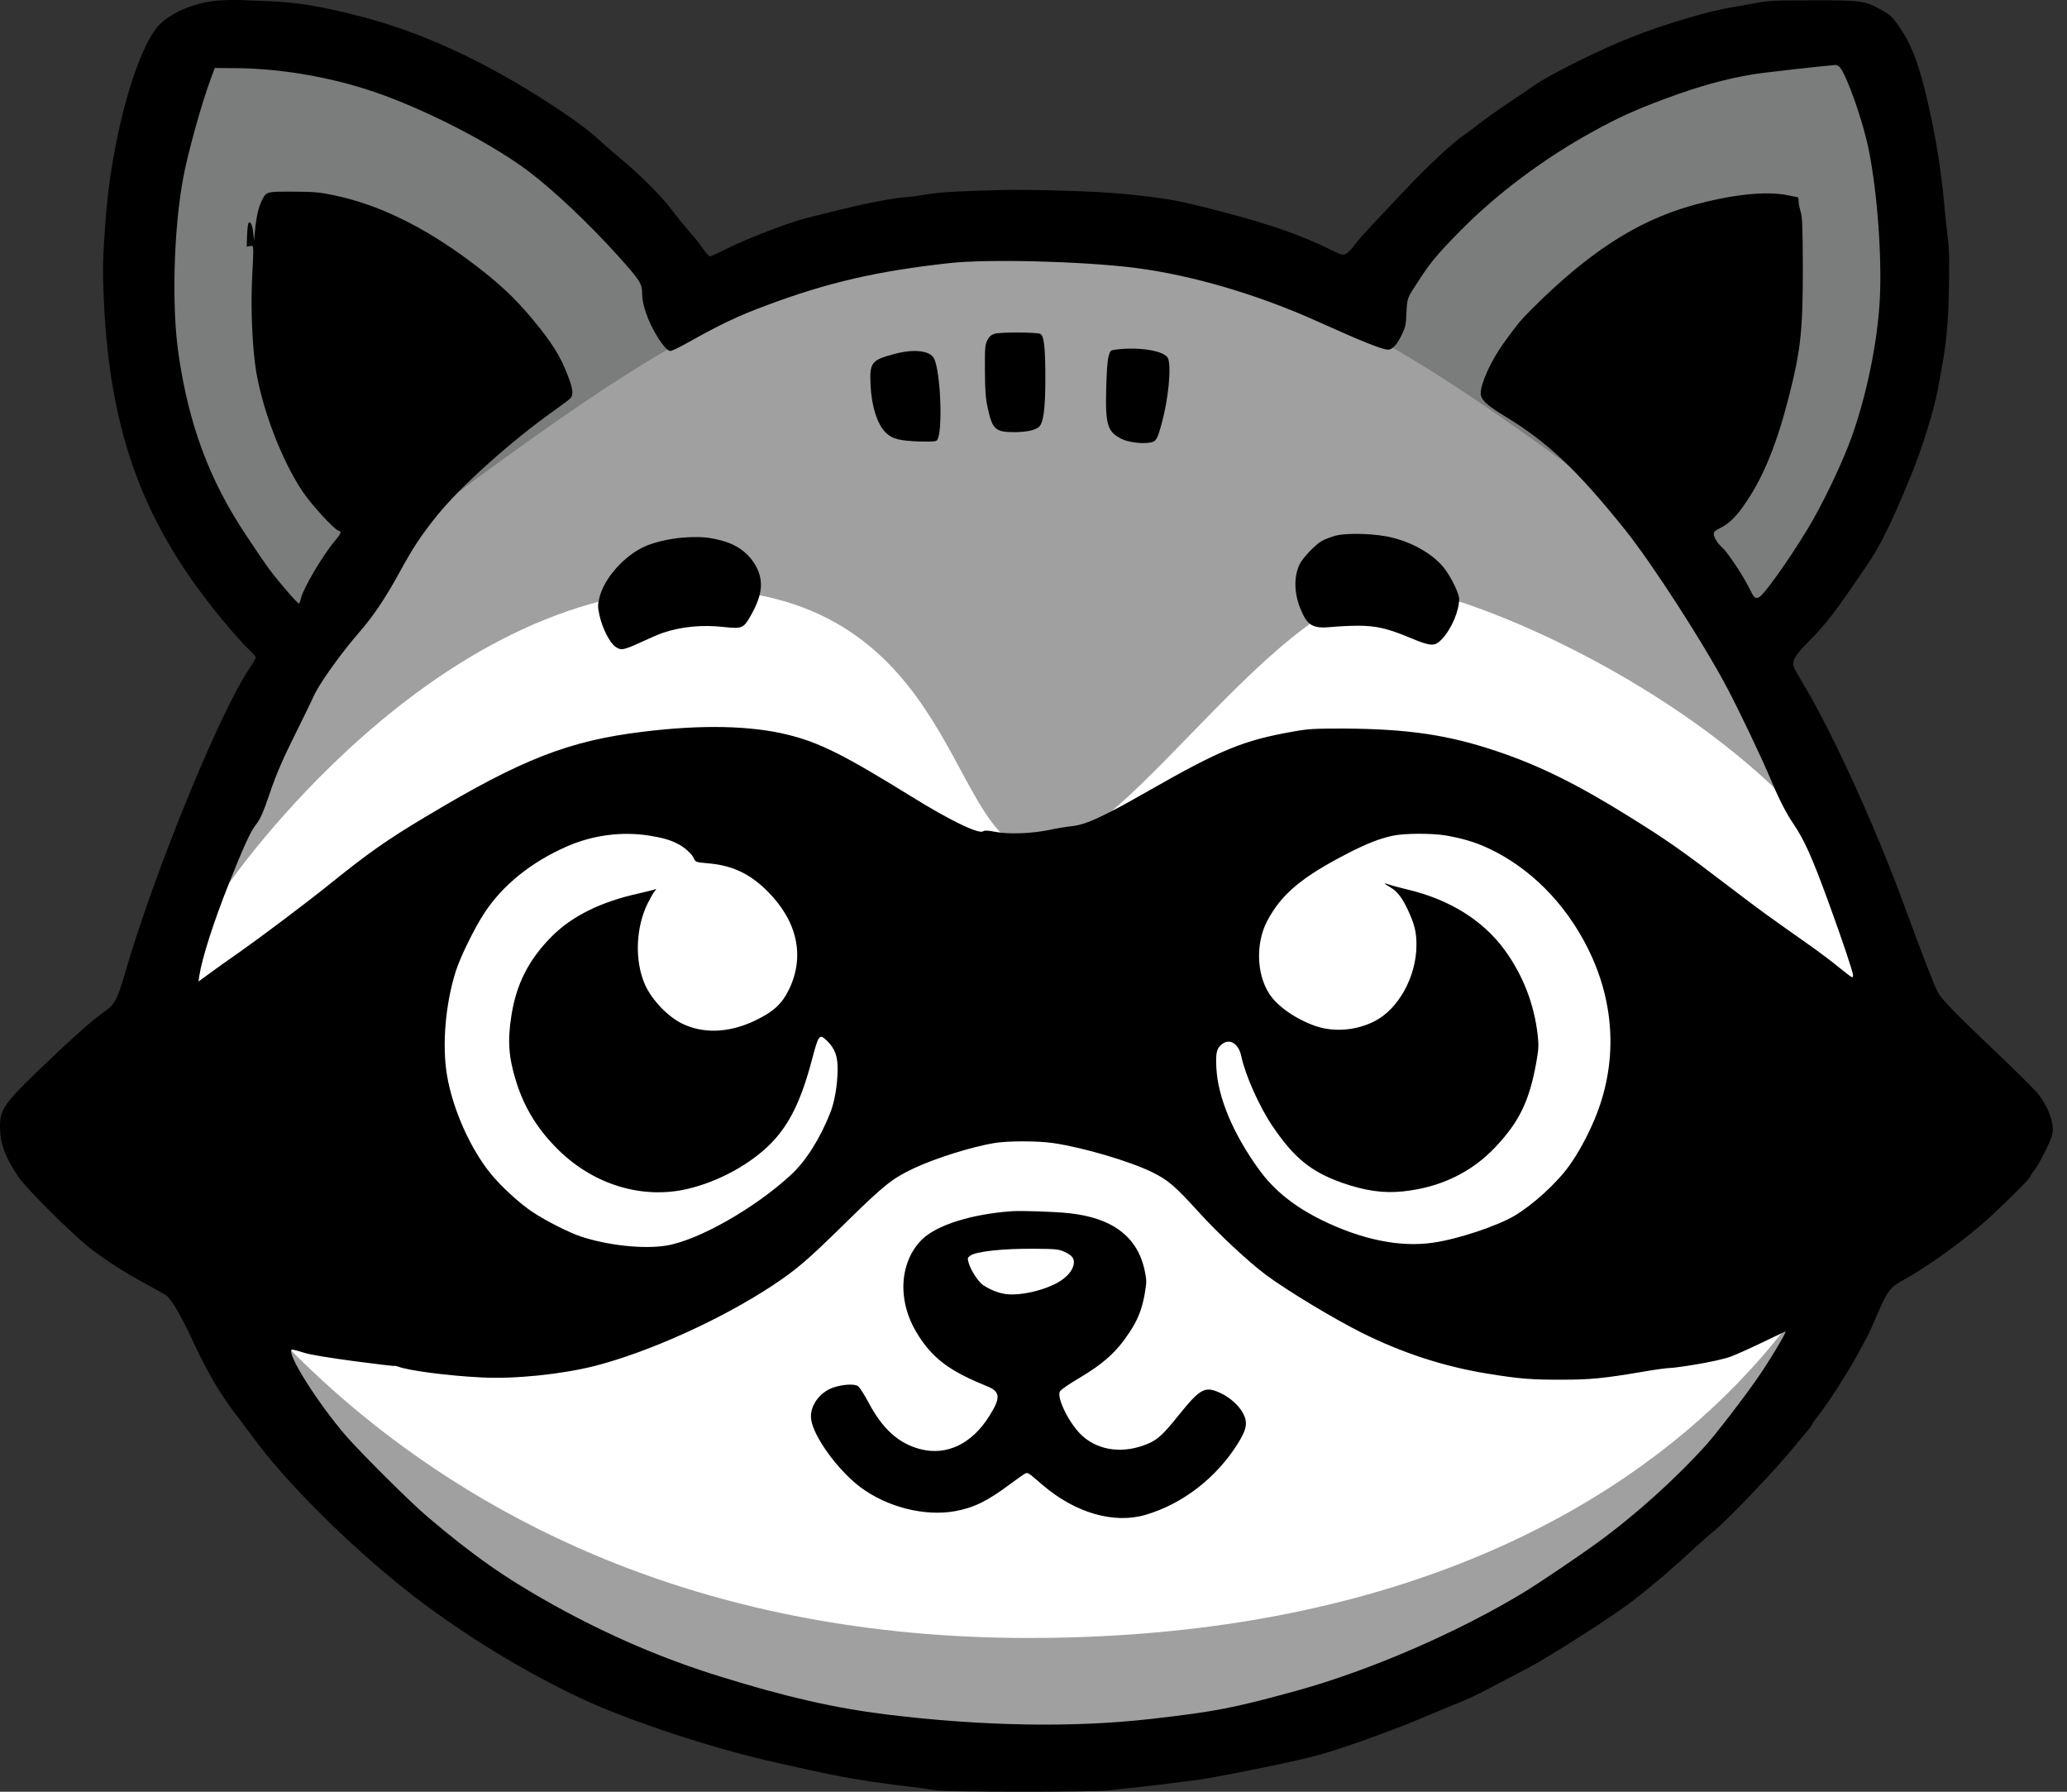 <svg width="30" height="26" viewBox="0 0 30 26" fill="none" xmlns="http://www.w3.org/2000/svg">
<rect x="0" y="0" width="30" height="26" fill="#333333" stroke="none"/>
<path d="M3.461 0.3C3.092 0.334 2.728 0.504 2.579 0.711C2.266 1.146 1.959 2.31 1.876 3.375C1.833 3.954 1.83 4.09 1.848 4.528C1.932 6.448 2.417 7.75 3.552 9.11C3.683 9.268 3.838 9.441 3.897 9.497C3.956 9.55 4.005 9.606 4.005 9.618C4.005 9.629 3.962 9.704 3.908 9.783C3.488 10.41 2.57 12.654 2.162 14.056C2.043 14.467 2.009 14.533 1.864 14.638C1.691 14.762 1.512 14.919 1.187 15.225C0.434 15.936 0.376 16.009 0.376 16.274C0.376 16.512 0.445 16.698 0.633 16.98C0.748 17.154 1.413 17.814 1.67 18.01C1.896 18.184 2.135 18.335 2.451 18.509C2.579 18.579 2.703 18.648 2.726 18.663C2.803 18.709 2.936 18.938 3.13 19.355C3.339 19.8 3.525 20.113 3.775 20.427C3.811 20.474 3.895 20.586 3.962 20.676C4.442 21.339 5.417 22.301 6.274 22.957C6.983 23.5 7.811 24.005 8.607 24.38C9.301 24.707 10.527 25.109 11.415 25.302C11.534 25.328 11.715 25.369 11.819 25.392C12.308 25.503 12.658 25.562 13.265 25.635C13.423 25.653 13.597 25.678 13.651 25.689C13.781 25.714 15.881 25.715 16.094 25.69C16.179 25.68 16.369 25.658 16.517 25.644C16.666 25.628 16.87 25.605 16.975 25.59C17.079 25.576 17.21 25.558 17.267 25.553C17.553 25.521 18.686 25.294 19.051 25.195C19.385 25.104 20.07 24.861 20.486 24.686C20.723 24.585 20.995 24.473 21.088 24.437C21.181 24.4 21.372 24.31 21.51 24.235C21.648 24.162 21.884 24.038 22.031 23.962C22.265 23.842 22.987 23.388 23.351 23.132C23.619 22.946 24.016 22.615 24.374 22.283C24.478 22.186 24.616 22.065 24.681 22.013C24.869 21.861 25.582 21.114 25.814 20.824C25.864 20.76 25.947 20.663 25.994 20.608C26.042 20.552 26.082 20.499 26.082 20.49C26.082 20.483 26.105 20.447 26.132 20.413C26.27 20.245 26.587 19.759 26.723 19.501C26.763 19.428 26.82 19.322 26.849 19.269C26.878 19.215 26.95 19.058 27.007 18.922C27.142 18.604 27.183 18.552 27.375 18.446C27.67 18.285 28.101 17.982 28.46 17.679C28.677 17.495 29.172 17.009 29.172 16.979C29.172 16.968 29.198 16.927 29.231 16.886C29.294 16.809 29.437 16.523 29.477 16.403C29.522 16.262 29.437 16.008 29.281 15.811C29.233 15.75 28.965 15.484 28.688 15.221C28.101 14.663 27.909 14.465 27.858 14.367C27.794 14.24 27.67 13.918 27.345 13.038C26.957 11.987 26.357 10.677 25.972 10.031C25.891 9.899 25.82 9.768 25.812 9.742C25.791 9.665 25.836 9.586 26.001 9.42C26.287 9.129 26.367 9.025 26.858 8.304C27.041 8.036 27.204 7.704 27.474 7.048C27.632 6.667 27.803 6.114 27.86 5.807C27.867 5.762 27.887 5.658 27.903 5.574C27.977 5.181 28.008 4.867 28.017 4.368C28.024 3.973 28.018 3.819 27.997 3.635C27.981 3.506 27.959 3.309 27.95 3.197C27.905 2.709 27.835 2.267 27.724 1.775C27.596 1.216 27.494 0.94 27.318 0.681C27.215 0.533 27.19 0.51 27.073 0.442C26.827 0.302 26.786 0.295 26.091 0.297C25.541 0.297 25.46 0.3 25.273 0.336C25.16 0.358 25.018 0.383 24.959 0.391C24.63 0.443 24.014 0.624 23.538 0.81C23.078 0.989 22.356 1.348 22.123 1.512C22.074 1.546 21.909 1.659 21.755 1.763C21.6 1.865 21.419 1.995 21.349 2.051C21.28 2.106 21.187 2.174 21.144 2.204C20.98 2.315 20.619 2.65 20.307 2.984C20.129 3.172 19.906 3.409 19.813 3.508C19.719 3.608 19.613 3.729 19.579 3.778C19.545 3.828 19.493 3.878 19.464 3.892C19.416 3.915 19.401 3.912 19.222 3.822C18.832 3.629 18.385 3.474 17.731 3.302C17.077 3.132 16.962 3.111 16.346 3.046C15.954 3.005 14.972 2.975 14.497 2.989C13.779 3.012 13.687 3.02 13.427 3.064C13.348 3.079 13.254 3.089 13.22 3.089C13.15 3.089 12.825 3.145 12.583 3.198C12.43 3.232 12.23 3.28 11.81 3.386C11.564 3.449 10.959 3.681 10.689 3.817C10.567 3.879 10.458 3.929 10.445 3.929C10.434 3.929 10.393 3.885 10.353 3.829C10.316 3.774 10.251 3.69 10.212 3.645C10.1 3.518 9.985 3.379 9.888 3.25C9.763 3.084 9.472 2.791 9.242 2.597C9.134 2.508 8.974 2.37 8.89 2.292C8.712 2.129 8.532 1.997 8.16 1.754C7.239 1.157 6.355 0.749 5.493 0.525C4.948 0.384 4.595 0.325 4.194 0.309C4.056 0.304 3.871 0.297 3.781 0.293C3.693 0.289 3.547 0.293 3.461 0.3H3.461Z" fill="#A0A0A0"/>
<path d="M4.225 9.019C4.225 9.019 9.117 5.068 10.596 4.648C12.074 4.228 3.415 -1.217 2.531 0.53C1.648 2.276 1.191 7.926 4.225 9.019H4.225Z" fill="#7B7C7C"/>
<path d="M25.722 9.019C25.722 9.019 20.83 5.068 19.351 4.648C17.873 4.228 26.532 -1.217 27.416 0.53C28.299 2.276 28.756 7.926 25.722 9.018L25.722 9.019Z" fill="#7B7C7C"/>
<path d="M3.322 12.822C3.322 12.822 6.287 8.503 10.131 8.55C13.975 8.598 13.74 12.361 15.07 12.338C16.4 12.315 18.727 8.208 20.512 8.55C22.297 8.892 27.24 11.33 27.536 14.608C27.831 17.886 24.327 23.769 14.927 23.769C5.527 23.769 2.232 16.961 2.232 16.961V15.098L3.322 12.822H3.322Z" fill="white"/>
<path d="M3.156 0.008C2.78 0.043 2.406 0.217 2.254 0.429C1.934 0.874 1.62 2.064 1.535 3.154C1.491 3.747 1.487 3.886 1.506 4.334C1.592 6.298 2.088 7.629 3.25 9.021C3.384 9.182 3.542 9.359 3.603 9.416C3.664 9.471 3.713 9.528 3.713 9.54C3.713 9.551 3.669 9.628 3.614 9.709C3.184 10.351 2.245 12.646 1.827 14.08C1.706 14.5 1.671 14.568 1.522 14.676C1.346 14.802 1.162 14.963 0.829 15.276C0.059 16.003 0 16.078 0 16.349C0 16.592 0.07 16.782 0.263 17.071C0.381 17.249 1.061 17.924 1.324 18.125C1.555 18.302 1.8 18.458 2.123 18.635C2.254 18.706 2.381 18.778 2.405 18.792C2.484 18.84 2.62 19.074 2.818 19.5C3.032 19.955 3.223 20.275 3.478 20.597C3.515 20.645 3.601 20.76 3.669 20.852C4.16 21.53 5.159 22.514 6.035 23.185C6.762 23.741 7.609 24.257 8.424 24.641C9.133 24.976 10.389 25.387 11.297 25.584C11.418 25.61 11.604 25.652 11.71 25.676C12.211 25.789 12.569 25.85 13.19 25.925C13.352 25.943 13.53 25.969 13.586 25.98C13.718 26.005 15.867 26.007 16.086 25.981C16.172 25.97 16.367 25.948 16.518 25.934C16.67 25.917 16.88 25.893 16.987 25.879C17.093 25.864 17.227 25.846 17.286 25.841C17.579 25.808 18.739 25.575 19.112 25.475C19.454 25.381 20.154 25.133 20.581 24.954C20.823 24.851 21.101 24.736 21.197 24.699C21.292 24.661 21.487 24.57 21.628 24.493C21.77 24.418 22.011 24.291 22.162 24.213C22.401 24.09 23.14 23.626 23.513 23.364C23.787 23.174 24.193 22.836 24.559 22.496C24.666 22.397 24.807 22.273 24.873 22.22C25.066 22.064 25.796 21.3 26.033 21.003C26.085 20.938 26.169 20.839 26.217 20.782C26.267 20.725 26.307 20.67 26.307 20.661C26.307 20.654 26.331 20.617 26.359 20.583C26.5 20.411 26.824 19.913 26.963 19.65C27.004 19.575 27.063 19.467 27.092 19.412C27.122 19.357 27.195 19.197 27.254 19.057C27.392 18.732 27.434 18.679 27.631 18.571C27.932 18.406 28.373 18.096 28.741 17.786C28.964 17.598 29.469 17.101 29.469 17.07C29.469 17.058 29.497 17.016 29.53 16.974C29.594 16.896 29.741 16.603 29.782 16.481C29.828 16.336 29.741 16.076 29.581 15.875C29.532 15.813 29.258 15.541 28.975 15.272C28.373 14.701 28.177 14.498 28.125 14.398C28.059 14.268 27.932 13.938 27.6 13.039C27.203 11.963 26.588 10.623 26.195 9.963C26.112 9.827 26.039 9.694 26.032 9.666C26.009 9.588 26.055 9.507 26.224 9.337C26.517 9.039 26.599 8.933 27.101 8.196C27.289 7.922 27.456 7.582 27.732 6.91C27.894 6.521 28.068 5.956 28.127 5.641C28.134 5.596 28.155 5.489 28.171 5.404C28.247 5.001 28.278 4.679 28.287 4.169C28.294 3.765 28.289 3.608 28.267 3.419C28.25 3.288 28.228 3.086 28.219 2.971C28.173 2.472 28.101 2.02 27.987 1.517C27.857 0.945 27.752 0.663 27.572 0.398C27.467 0.246 27.441 0.222 27.322 0.153C27.07 0.01 27.028 0.003 26.316 0.005C25.754 0.005 25.671 0.008 25.48 0.045C25.364 0.067 25.219 0.093 25.158 0.102C24.822 0.155 24.191 0.339 23.704 0.53C23.233 0.712 22.494 1.08 22.255 1.248C22.206 1.283 22.037 1.398 21.879 1.504C21.72 1.609 21.535 1.742 21.463 1.799C21.393 1.855 21.298 1.925 21.253 1.956C21.086 2.07 20.717 2.412 20.397 2.753C20.215 2.946 19.987 3.189 19.891 3.289C19.796 3.392 19.687 3.516 19.652 3.566C19.617 3.617 19.564 3.668 19.535 3.683C19.485 3.706 19.47 3.703 19.287 3.611C18.887 3.414 18.43 3.255 17.761 3.079C17.091 2.905 16.974 2.883 16.343 2.817C15.942 2.775 14.937 2.744 14.451 2.759C13.716 2.783 13.623 2.79 13.356 2.836C13.275 2.85 13.179 2.861 13.144 2.861C13.073 2.861 12.74 2.918 12.492 2.973C12.335 3.008 12.132 3.057 11.701 3.165C11.45 3.229 10.83 3.467 10.554 3.606C10.429 3.67 10.317 3.721 10.304 3.721C10.293 3.721 10.251 3.675 10.21 3.618C10.172 3.562 10.106 3.476 10.065 3.43C9.951 3.3 9.834 3.157 9.734 3.026C9.606 2.856 9.308 2.556 9.073 2.358C8.962 2.267 8.799 2.126 8.712 2.045C8.53 1.879 8.347 1.744 7.966 1.495C7.023 0.884 6.118 0.467 5.236 0.239C4.679 0.094 4.317 0.034 3.907 0.017C3.765 0.012 3.576 0.005 3.484 0.001C3.394 -0.003 3.245 0.001 3.157 0.008L3.156 0.008ZM26.701 0.974C26.803 1.089 27.041 1.762 27.123 2.176C27.25 2.807 27.318 3.767 27.281 4.381C27.243 5.001 27.088 5.747 26.873 6.345C26.739 6.72 26.449 7.326 26.235 7.677C25.947 8.152 25.586 8.655 25.524 8.67C25.465 8.685 25.46 8.679 25.382 8.522C25.298 8.352 25.073 8.015 25.002 7.951C24.93 7.889 24.873 7.798 24.873 7.746C24.873 7.719 24.899 7.695 24.967 7.662C25.105 7.593 25.21 7.487 25.351 7.274C25.599 6.907 25.794 6.424 25.965 5.749C26.136 5.078 26.166 4.793 26.166 3.886C26.164 3.28 26.158 3.149 26.134 3.072C26.118 3.021 26.105 2.953 26.105 2.92C26.105 2.889 26.099 2.861 26.092 2.861C26.083 2.861 26.02 2.849 25.949 2.834C25.634 2.766 25.103 2.825 24.526 2.991C23.737 3.22 23.04 3.675 22.217 4.5C22.072 4.645 22.016 4.712 21.821 4.983C21.639 5.237 21.491 5.563 21.491 5.707C21.491 5.799 21.568 5.872 21.834 6.035C22.467 6.419 22.891 6.821 23.592 7.695C23.985 8.189 24.713 9.314 25.064 9.976C25.233 10.292 25.577 11.014 25.702 11.315C25.82 11.598 25.925 11.801 26.031 11.958C26.189 12.192 26.296 12.428 26.544 13.107C26.739 13.643 26.895 14.107 26.895 14.153C26.895 14.169 26.888 14.182 26.881 14.182C26.873 14.182 26.789 14.118 26.693 14.04C26.598 13.961 26.416 13.824 26.289 13.734C25.66 13.291 25.537 13.202 25.204 12.948C24.384 12.322 24.213 12.203 23.641 11.847C22.891 11.38 22.34 11.108 21.73 10.903C21.02 10.663 20.435 10.578 19.505 10.572C19.071 10.572 18.992 10.576 18.779 10.614C18.049 10.742 17.718 10.877 16.661 11.481C15.996 11.86 15.762 11.967 15.553 11.989C15.477 11.997 15.332 12.021 15.231 12.043C14.968 12.097 14.644 12.108 14.451 12.072C14.336 12.05 14.291 12.048 14.271 12.062C14.214 12.112 13.786 11.905 13.227 11.558C12.249 10.953 11.894 10.775 11.435 10.662C10.896 10.528 10.177 10.514 9.335 10.618C8.254 10.749 7.572 11.017 6.186 11.847C5.611 12.191 5.351 12.373 4.752 12.856C4.452 13.098 3.776 13.606 3.484 13.811C3.324 13.922 3.112 14.072 2.934 14.204L2.881 14.243L2.893 14.158C2.934 13.899 3.097 13.387 3.322 12.822C3.528 12.304 3.636 12.066 3.71 11.973C3.778 11.887 3.818 11.797 3.915 11.512C4.018 11.21 4.105 11.013 4.333 10.556C4.436 10.347 4.533 10.15 4.546 10.117C4.623 9.936 4.932 9.501 5.21 9.18C5.412 8.95 5.596 8.676 5.8 8.303C5.997 7.942 6.109 7.774 6.34 7.485C6.682 7.059 7.431 6.39 8.043 5.958C8.164 5.872 8.274 5.79 8.285 5.773C8.324 5.726 8.313 5.634 8.243 5.455C8.133 5.166 8.015 4.978 7.732 4.636C7.473 4.323 7.236 4.102 6.846 3.809C6.156 3.29 5.491 2.966 4.844 2.833C4.636 2.789 4.559 2.783 4.254 2.781C3.86 2.78 3.866 2.778 3.798 2.915C3.752 3.006 3.72 3.145 3.7 3.356L3.687 3.493L3.675 3.377C3.664 3.266 3.636 3.207 3.608 3.235C3.599 3.242 3.59 3.323 3.586 3.414L3.581 3.58L3.629 3.571C3.686 3.56 3.684 3.537 3.658 4.06C3.638 4.511 3.664 5.071 3.72 5.404C3.82 5.978 4.099 6.7 4.395 7.137C4.515 7.317 4.847 7.681 4.91 7.699C4.961 7.715 4.954 7.737 4.866 7.842C4.682 8.059 4.399 8.54 4.366 8.69C4.36 8.723 4.347 8.754 4.34 8.758C4.325 8.767 4.048 8.449 3.908 8.26C3.858 8.193 3.711 7.977 3.581 7.781C3.042 6.975 2.744 6.179 2.592 5.148C2.491 4.458 2.518 3.346 2.658 2.587C2.72 2.242 2.932 1.477 3.057 1.15L3.117 0.987L3.419 0.989C4.132 0.994 4.915 1.139 5.588 1.389C6.329 1.665 7.184 2.117 7.682 2.494C8.05 2.774 8.554 3.251 8.969 3.712C9.291 4.07 9.32 4.116 9.32 4.262C9.32 4.456 9.447 4.771 9.616 4.996C9.664 5.06 9.703 5.093 9.728 5.093C9.75 5.093 9.851 5.045 9.953 4.988C10.475 4.696 10.699 4.59 11.131 4.429C12.01 4.1 12.723 3.935 13.778 3.818C14.341 3.756 15.699 3.791 16.466 3.886C17.291 3.99 18.255 4.273 19.119 4.663C19.768 4.955 20.064 5.074 20.146 5.074C20.207 5.074 20.275 5.003 20.34 4.868C20.398 4.749 20.406 4.716 20.413 4.539C20.424 4.317 20.419 4.334 20.599 4.059C20.764 3.805 20.865 3.685 21.187 3.357C21.72 2.814 22.415 2.293 23.136 1.9C23.489 1.706 23.746 1.589 24.174 1.431C24.656 1.252 25.029 1.148 25.447 1.078C25.582 1.055 26.476 0.954 26.64 0.943C26.656 0.941 26.682 0.956 26.7 0.974L26.701 0.974ZM9.413 12.124C9.611 12.155 9.723 12.187 9.833 12.243C9.935 12.293 10.047 12.395 10.072 12.459C10.094 12.51 10.1 12.512 10.3 12.53C10.631 12.561 10.887 12.682 11.133 12.927C11.572 13.362 11.685 13.871 11.453 14.355C11.346 14.575 11.22 14.688 10.933 14.822C10.561 14.992 10.192 15.001 9.889 14.848C9.685 14.745 9.46 14.507 9.363 14.292C9.208 13.946 9.225 13.456 9.405 13.099C9.442 13.026 9.486 12.949 9.503 12.931C9.53 12.898 9.53 12.896 9.495 12.909C9.475 12.916 9.372 12.942 9.266 12.966C8.723 13.086 8.308 13.291 8.015 13.582C7.673 13.922 7.49 14.286 7.42 14.752C7.365 15.114 7.383 15.347 7.493 15.7C7.615 16.084 7.806 16.393 8.109 16.691C8.624 17.194 9.322 17.404 9.973 17.254C10.431 17.148 10.903 16.889 11.203 16.578C11.462 16.307 11.628 15.967 11.784 15.38C11.883 15.007 11.891 14.996 12.005 15.105C12.12 15.219 12.161 15.33 12.157 15.535C12.153 15.755 12.113 15.991 12.049 16.151C11.902 16.523 11.694 16.852 11.482 17.046C10.959 17.532 10.133 18 9.67 18.075C9.343 18.128 8.837 18.075 8.438 17.946C8.269 17.891 7.923 17.717 7.728 17.587C7.539 17.461 7.278 17.221 7.129 17.04C6.828 16.673 6.572 16.1 6.488 15.606C6.414 15.173 6.464 14.573 6.613 14.101C6.677 13.893 6.888 13.465 7.03 13.249C7.296 12.843 7.712 12.508 8.23 12.282C8.602 12.119 9.019 12.064 9.413 12.124ZM20.987 12.124C21.235 12.168 21.408 12.22 21.601 12.309C22.207 12.592 22.718 13.107 23.044 13.758C23.448 14.564 23.481 15.442 23.141 16.248C23.04 16.488 22.904 16.738 22.777 16.914C22.597 17.166 22.248 17.485 21.978 17.644C21.722 17.794 21.151 17.984 20.797 18.033C20.323 18.103 19.768 17.989 19.196 17.711C18.786 17.51 18.49 17.274 18.268 16.965C17.895 16.448 17.676 15.925 17.654 15.495C17.643 15.279 17.657 15.211 17.737 15.151C17.849 15.063 17.977 15.144 18.016 15.327C18.073 15.601 18.279 16.062 18.47 16.343C18.781 16.802 19.029 17.004 19.477 17.163C19.814 17.28 20.075 17.318 20.358 17.289C20.9 17.234 21.362 17.013 21.713 16.636C22.057 16.268 22.198 15.969 22.298 15.414C22.332 15.221 22.334 15.171 22.318 15.021C22.266 14.569 22.106 14.156 21.843 13.792C21.531 13.361 21.046 13.055 20.432 12.909C20.325 12.883 20.205 12.852 20.167 12.838C20.126 12.823 20.093 12.816 20.093 12.818C20.093 12.821 20.13 12.847 20.176 12.874C20.277 12.931 20.353 13.03 20.433 13.203C20.531 13.41 20.56 13.533 20.558 13.716C20.557 14.173 20.296 14.645 19.948 14.82C19.683 14.955 19.358 14.981 19.091 14.888C18.81 14.791 18.536 14.601 18.421 14.419C18.235 14.133 18.224 13.681 18.393 13.362C18.601 12.971 18.895 12.726 19.569 12.379C19.841 12.24 20.027 12.166 20.222 12.126C20.386 12.091 20.787 12.09 20.987 12.124ZM15.291 16.588C15.718 16.651 16.396 16.85 16.72 17.009C16.953 17.123 17.051 17.207 17.396 17.587C17.689 17.909 18.108 18.3 18.371 18.498C18.667 18.719 19.349 19.132 19.759 19.337C20.354 19.634 20.954 19.829 21.582 19.932C22.058 20.009 22.218 20.021 22.649 20.021C23.079 20.021 23.27 20.003 23.842 19.906C24.016 19.875 24.195 19.851 24.239 19.851C24.312 19.851 24.919 19.762 25.127 19.683C25.23 19.643 25.447 19.544 25.61 19.465C25.772 19.387 25.91 19.321 25.914 19.321C25.939 19.321 25.664 19.778 25.483 20.034C25.272 20.334 24.917 20.793 24.77 20.959C24.327 21.453 23.728 21.993 23.167 22.399C22.913 22.583 22.371 22.949 22.162 23.079C21.195 23.673 19.886 24.242 18.806 24.538C17.906 24.785 17.643 24.837 16.711 24.943C15.58 25.073 14.255 25.05 12.859 24.878C12.12 24.787 11.4 24.623 10.451 24.328C9.622 24.072 8.828 23.73 8.039 23.293C7.335 22.902 6.868 22.574 6.195 22.002C5.951 21.795 5.245 21.091 5.024 20.839C4.616 20.365 4.164 19.654 4.232 19.586C4.238 19.579 4.317 19.599 4.407 19.628C4.592 19.692 5.718 19.827 5.723 19.822C5.727 19.816 5.752 19.822 5.778 19.831C5.931 19.89 6.51 19.965 6.986 19.988C7.468 20.014 8.151 19.943 8.631 19.822C9.422 19.619 10.473 19.143 11.214 18.653C11.569 18.417 11.716 18.291 12.28 17.737C12.839 17.19 12.946 17.104 13.264 16.953C13.567 16.81 14.1 16.642 14.431 16.587C14.628 16.554 15.062 16.554 15.292 16.588H15.291Z" fill="black"/>
<path d="M14.44 4.842C14.383 4.859 14.36 4.881 14.33 4.937C14.297 5.003 14.293 5.045 14.295 5.376C14.297 5.673 14.304 5.777 14.336 5.921C14.402 6.23 14.448 6.272 14.725 6.271C14.906 6.269 15.021 6.243 15.078 6.196C15.145 6.137 15.172 5.934 15.172 5.486C15.172 5.038 15.152 4.868 15.097 4.844C15.038 4.82 14.52 4.819 14.44 4.842Z" fill="black"/>
<path d="M16.196 5.073C16.115 5.084 16.113 5.086 16.089 5.175C16.073 5.23 16.06 5.415 16.055 5.643C16.042 6.161 16.073 6.265 16.275 6.368C16.378 6.419 16.575 6.444 16.7 6.421C16.781 6.406 16.799 6.371 16.863 6.135C16.957 5.793 17.003 5.322 16.953 5.201C16.909 5.091 16.532 5.029 16.196 5.073V5.073Z" fill="black"/>
<path d="M12.979 5.137C12.648 5.225 12.62 5.259 12.635 5.585C12.648 5.892 12.734 6.161 12.856 6.278C12.95 6.369 13.049 6.395 13.328 6.406C13.53 6.411 13.582 6.408 13.6 6.388C13.687 6.283 13.653 5.389 13.556 5.201C13.497 5.087 13.264 5.06 12.979 5.137Z" fill="black"/>
<path d="M19.367 7.778C19.307 7.796 19.227 7.827 19.193 7.845C19.101 7.893 18.911 8.09 18.863 8.187C18.775 8.37 18.781 8.613 18.88 8.847C18.977 9.082 19.058 9.125 19.329 9.098C19.421 9.089 19.591 9.08 19.709 9.08C19.972 9.08 20.137 9.118 20.466 9.255C20.772 9.383 20.825 9.385 20.93 9.272C21.066 9.127 21.178 8.864 21.178 8.692C21.178 8.611 21.058 8.368 20.959 8.242C20.807 8.052 20.533 7.887 20.228 7.807C19.985 7.741 19.54 7.726 19.367 7.778Z" fill="black"/>
<path d="M9.914 7.801C9.725 7.816 9.503 7.865 9.363 7.928C9.065 8.059 8.771 8.387 8.701 8.668C8.674 8.782 8.674 8.8 8.701 8.93C8.742 9.116 8.85 9.33 8.935 9.387C9.015 9.442 9.05 9.435 9.31 9.316C9.42 9.264 9.556 9.206 9.613 9.186C9.881 9.094 10.185 9.063 10.501 9.098C10.771 9.127 10.791 9.118 10.894 8.937C11.065 8.639 11.087 8.434 10.975 8.222C10.868 8.025 10.692 7.897 10.449 7.838C10.264 7.792 10.148 7.785 9.914 7.801Z" fill="black"/>
<path d="M14.688 17.576C14.102 17.617 13.589 17.778 13.378 17.99C13.194 18.173 13.097 18.447 13.113 18.736C13.128 18.996 13.223 19.244 13.403 19.488C13.606 19.76 13.841 19.919 14.323 20.115C14.52 20.193 14.527 20.281 14.361 20.544C14.109 20.951 13.742 21.128 13.359 21.029C13.043 20.949 12.804 20.733 12.6 20.341C12.541 20.232 12.475 20.128 12.451 20.113C12.398 20.078 12.227 20.089 12.093 20.135C11.889 20.206 11.747 20.411 11.773 20.598C11.808 20.85 12.163 21.337 12.488 21.581C12.876 21.87 13.418 22.008 13.861 21.929C14.132 21.88 14.334 21.781 14.654 21.541C14.751 21.47 14.848 21.4 14.87 21.388C14.918 21.362 14.913 21.36 15.13 21.547C15.604 21.954 16.165 22.117 16.626 21.982C17.163 21.825 17.654 21.446 17.966 20.947C18.082 20.76 18.106 20.667 18.064 20.557C18.016 20.431 17.887 20.303 17.737 20.226C17.492 20.106 17.431 20.135 17.108 20.535C16.882 20.817 16.803 20.89 16.663 20.949C16.317 21.097 15.957 21.057 15.714 20.841C15.53 20.678 15.336 20.296 15.382 20.193C15.393 20.17 15.507 20.089 15.657 20.001C16.016 19.789 16.213 19.612 16.398 19.326C16.514 19.153 16.577 18.99 16.615 18.771C16.643 18.602 16.643 18.579 16.615 18.443C16.512 17.946 16.146 17.67 15.507 17.604C15.293 17.582 14.834 17.567 14.688 17.576ZM15.442 18.162C15.562 18.216 15.597 18.262 15.584 18.344C15.569 18.43 15.501 18.516 15.391 18.588C15.176 18.725 14.784 18.814 14.571 18.774C14.47 18.756 14.354 18.707 14.262 18.643C14.198 18.597 14.091 18.434 14.062 18.335C14.04 18.26 14.04 18.253 14.078 18.224C14.157 18.16 14.56 18.116 15.029 18.121C15.321 18.123 15.369 18.129 15.442 18.162Z" fill="black"/>
</svg>
